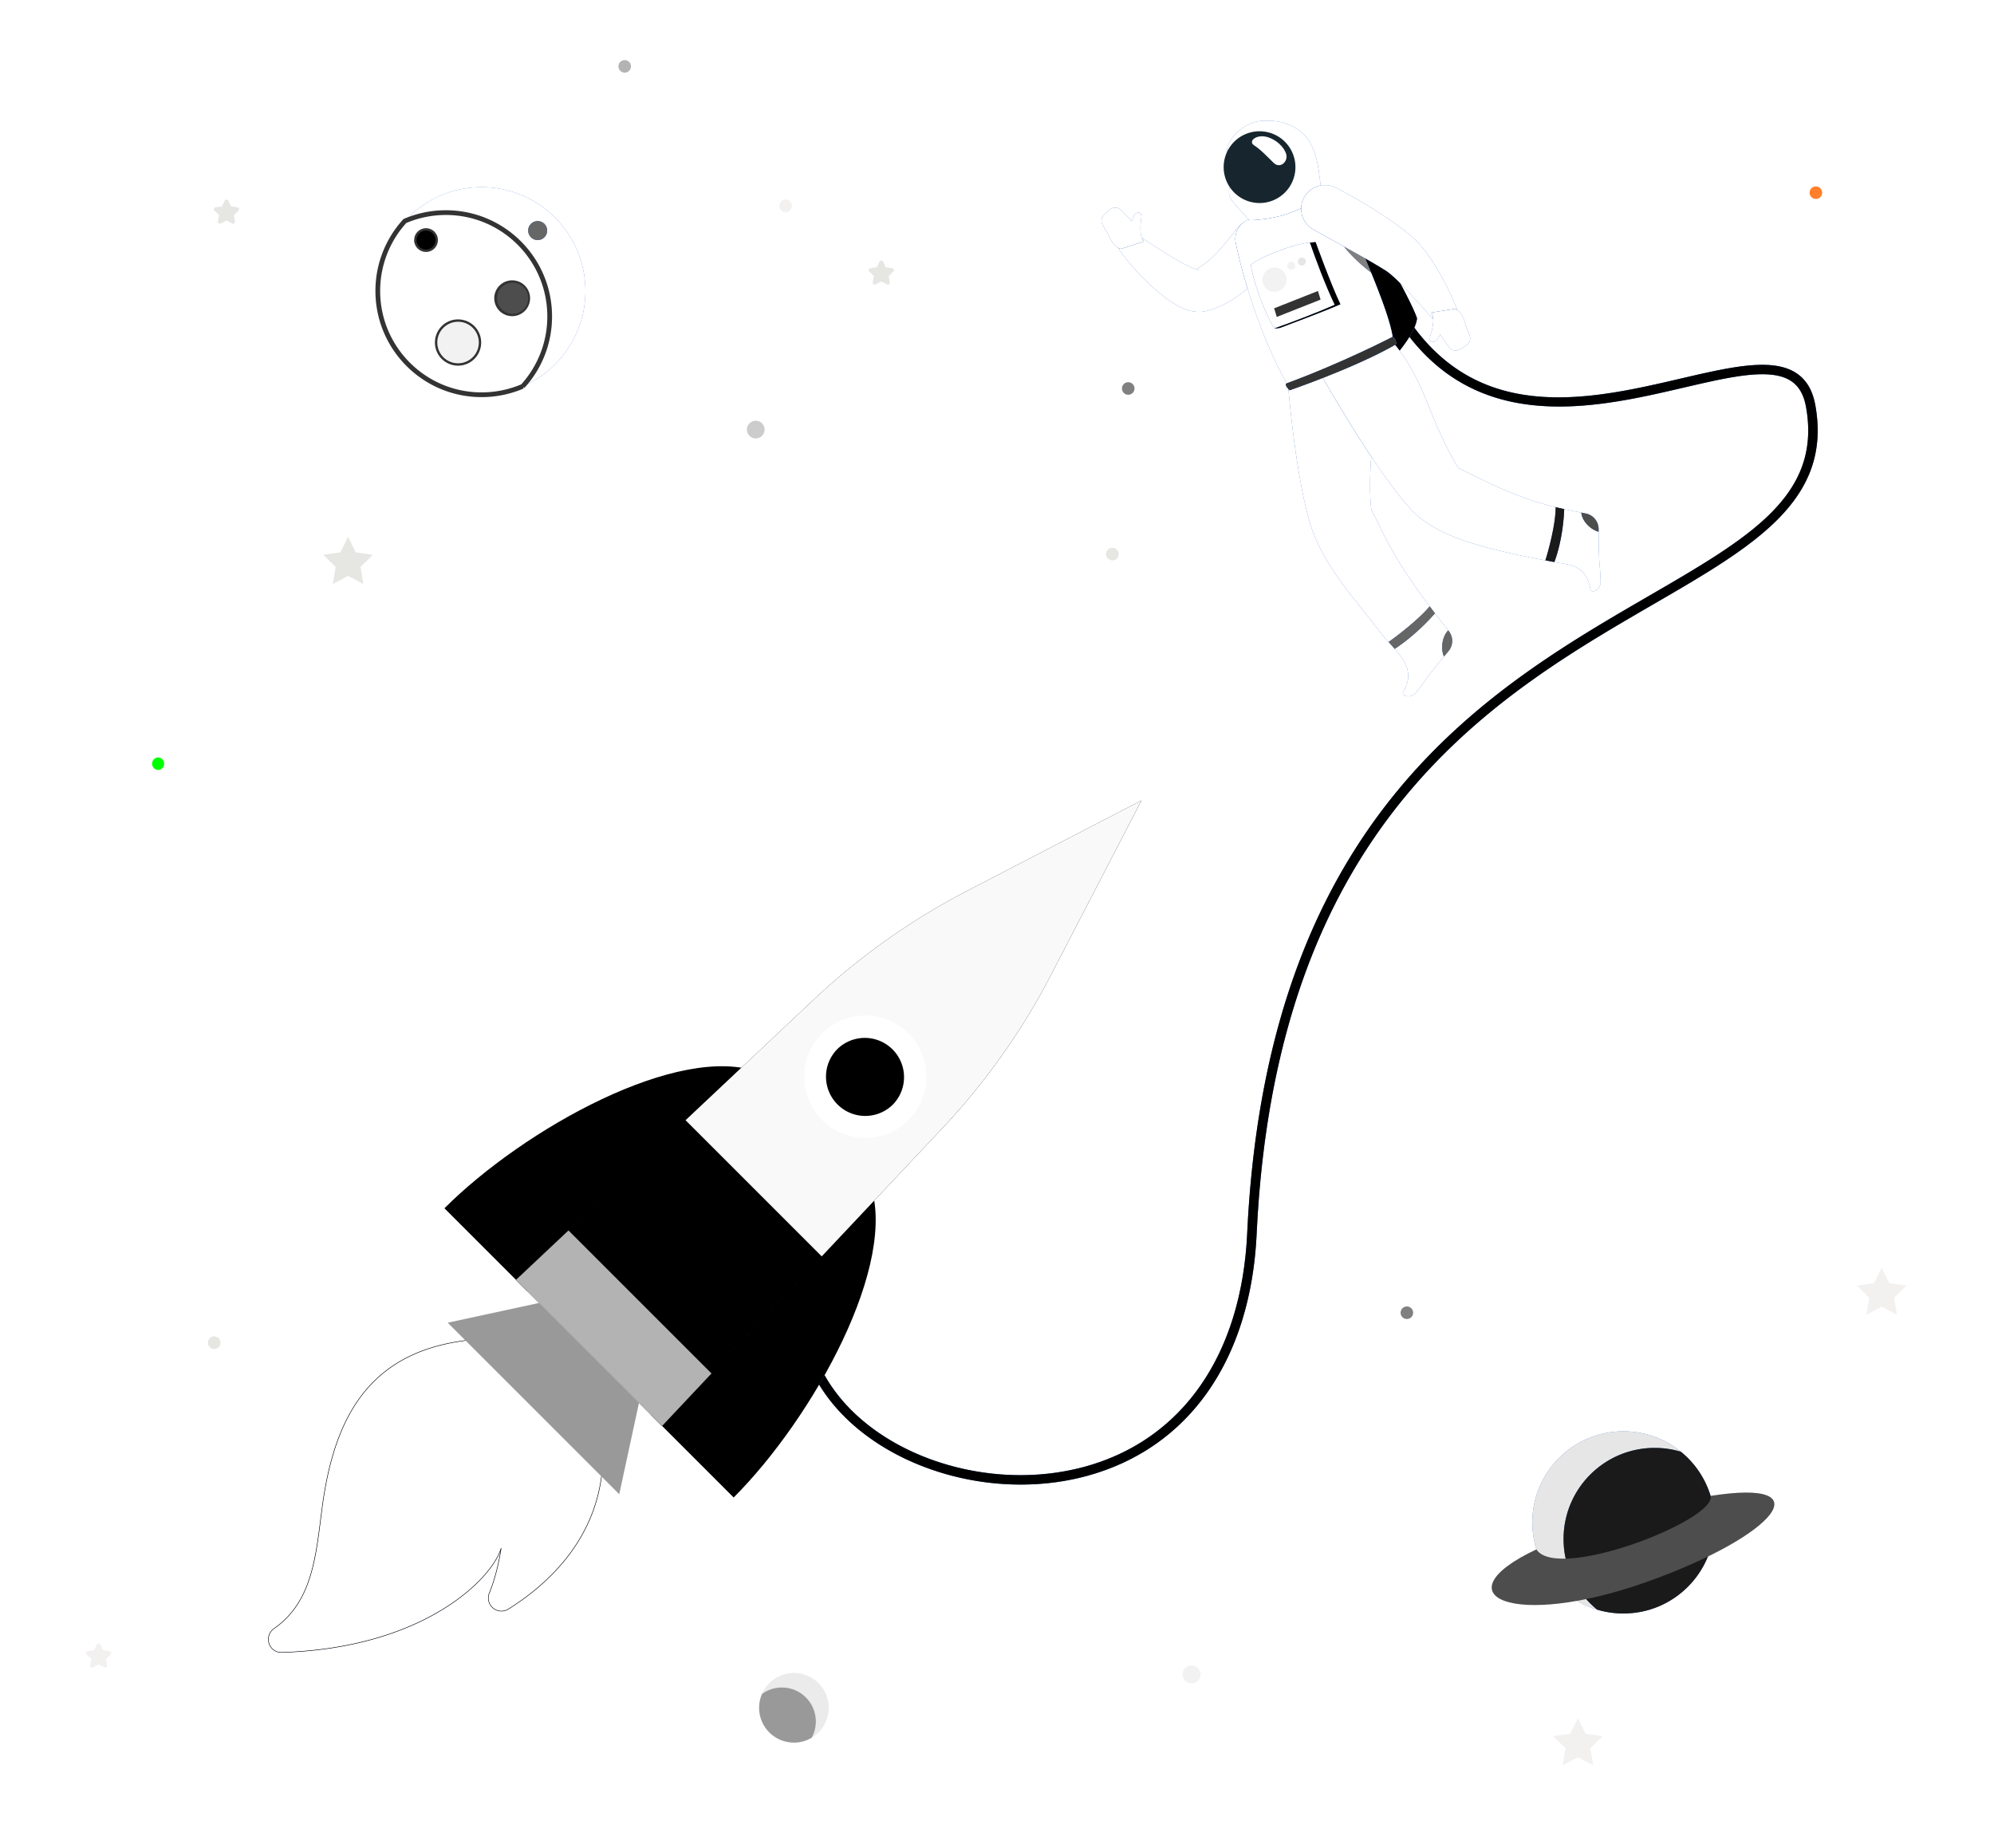 <svg xmlns="http://www.w3.org/2000/svg" width="561.08" height="520.12" version="1.2" viewBox="0 0 420.81 390.09"><defs><filter id="a" width="1.028" height="1.026" x="-.014" y="-.013" style="color-interpolation-filters:sRGB"><feTurbulence baseFrequency="5.216 5.368" result="turbulence" type="fractalNoise"/><feDisplacementMap in="SourceGraphic" in2="turbulence" scale="50" xChannelSelector="R" yChannelSelector="G"/></filter></defs><path d="m73.46 113.29 1.618 3.276 3.613.524-2.613 2.55.617 3.602-3.234-1.699-3.234 1.7.617-3.602-2.617-2.551 3.617-.524 1.617-3.277" style="fill:#e6e6e3;fill-opacity:1;fill-rule:nonzero;stroke:none"/><path d="m397.11 267.527 1.617 3.274 3.617.527-2.617 2.55.617 3.602-3.235-1.703-3.234 1.703.617-3.601-2.613-2.55 3.613-.528 1.617-3.274M333.004 362.61l1.617 3.273 3.617.527-2.617 2.55.617 3.603-3.234-1.704-3.234 1.704.617-3.602-2.614-2.55 3.614-.528 1.617-3.274" style="fill:#f3f0f0;fill-opacity:1;fill-rule:nonzero;stroke:none"/><path d="m186.352 55.195.597 1.22 1.344.194a.407.407 0 0 1 .227.696l-.973.945.23 1.336a.41.41 0 0 1-.593.434l-1.2-.633-1.199.633a.41.41 0 0 1-.594-.434l.23-1.336-.972-.945a.407.407 0 0 1 .227-.696l1.344-.195.597-1.219c.153-.3.582-.3.735 0" style="fill:#e6e6e3;fill-opacity:1;fill-rule:nonzero;stroke:none"/><path d="m21.184 347.05.597 1.216 1.344.195c.336.05.469.46.227.695l-.973.95.23 1.335a.408.408 0 0 1-.593.43l-1.2-.629-1.199.63a.408.408 0 0 1-.594-.43l.23-1.337-.972-.949a.408.408 0 0 1 .227-.695l1.344-.195.597-1.215a.41.41 0 0 1 .735 0" style="fill:#f3f0f0;fill-opacity:1;fill-rule:nonzero;stroke:none"/><path d="m48.16 42.344.602 1.215 1.34.195c.336.05.468.46.226.695l-.969.95.227 1.335a.406.406 0 0 1-.59.43l-1.203-.629-1.2.63a.409.409 0 0 1-.593-.43l.23-1.337-.972-.949a.409.409 0 0 1 .226-.695l1.344-.195.602-1.215a.406.406 0 0 1 .73 0M46.535 283.363a1.325 1.325 0 1 1-2.65-.002 1.325 1.325 0 0 1 2.65.002M236.078 116.938a1.33 1.33 0 0 1-1.328 1.328 1.327 1.327 0 1 1 1.328-1.328" style="fill:#e6e6e3;fill-opacity:1;fill-rule:nonzero;stroke:none"/><path d="M167.113 43.441a1.327 1.327 0 1 1-2.654.003 1.327 1.327 0 0 1 2.654-.003" style="fill:#f3f0f0;fill-opacity:1;fill-rule:nonzero;stroke:none"/><path d="M174.895 360.418a7.35 7.35 0 0 0-7.348-7.348 7.35 7.35 0 0 0-7.348 7.348 7.347 7.347 0 0 0 7.348 7.348 7.347 7.347 0 0 0 7.348-7.348" style="fill:#ebebeb;fill-opacity:1;fill-rule:nonzero;stroke:none"/><path d="M165.004 356.133c-1.563 0-3.012.5-4.192 1.36-.39.898-.609 1.89-.609 2.929 0 4.058 3.29 7.34 7.352 7.34 1.367 0 2.66-.38 3.758-1.04v-.011c.55-1.02.859-2.18.859-3.418 0-3.95-3.207-7.16-7.168-7.16" style="fill:#999;fill-opacity:1;fill-rule:nonzero;stroke:none"/><path d="M113.313 212.621v-37.836l-32.157 37.836h32.156m0 25.918H52.458v-27.476l60.855-72.336h29.114v73.894h15.094v25.918h-15.094v22.473h-29.113v-22.473M195.84 194.633c0 15.308 1.355 25.765 4.062 31.37 2.707 5.606 6.63 8.407 11.766 8.407 3.39 0 6.328-1.187 8.816-3.566 2.489-2.38 4.32-6.14 5.496-11.278 1.176-5.14 1.766-13.152 1.766-24.03 0-15.966-1.355-26.696-4.062-32.192-2.707-5.496-6.766-8.242-12.176-8.242-5.524 0-9.516 2.804-11.977 8.406-2.46 5.605-3.691 15.98-3.691 31.125m-33.133-.082c0-22.856 4.113-38.848 12.344-47.977 8.226-9.133 20.762-13.699 37.601-13.699 8.094 0 14.739 1 19.934 2.992 5.191 2 9.43 4.594 12.71 7.793 3.278 3.2 5.864 6.563 7.75 10.086 1.888 3.527 3.403 7.645 4.552 12.348 2.242 8.965 3.363 18.316 3.363 28.047 0 21.816-3.691 37.78-11.07 47.898-7.383 10.113-20.094 15.172-38.137 15.172-10.117 0-18.293-1.613-24.524-4.84-6.234-3.226-11.347-7.957-15.335-14.187-2.903-4.43-5.157-10.485-6.766-18.168-1.617-7.68-2.422-16.168-2.422-25.465M332.148 206.77v-37.836l-32.156 37.836h32.156m0 25.917h-60.855v-27.476l60.855-72.336h29.118v73.895h15.09v25.917h-15.09v22.473h-29.118v-22.472" style="fill:#fff;fill-opacity:1;fill-rule:nonzero;stroke:none"/><path d="M159.492 92.527a1.864 1.864 0 0 1-1.863-1.867 1.86 1.86 0 0 1 1.863-1.863 1.86 1.86 0 0 1 1.863 1.863 1.864 1.864 0 0 1-1.863 1.867" style="fill:#ccc;fill-opacity:1;fill-rule:nonzero;stroke:none"/><path d="M33.371 162.496a1.325 1.325 0 0 1 0-2.648 1.325 1.325 0 0 1 0 2.648" style="fill:#0f0;fill-opacity:1;fill-rule:nonzero;stroke:none"/><path d="M251.46 355.27a1.894 1.894 0 1 1 0-3.788 1.894 1.894 0 0 1 0 3.788" style="fill:#f2f2f2;fill-opacity:1;fill-rule:nonzero;stroke:none"/><path d="M296.902 278.367c-.73 0-1.32-.594-1.32-1.324a1.322 1.322 0 1 1 2.645 0c0 .73-.59 1.324-1.325 1.324" style="fill:gray;fill-opacity:1;fill-rule:nonzero;stroke:none"/><path d="M383.258 41.984a1.323 1.323 0 1 1-.003-2.645 1.323 1.323 0 0 1 .003 2.645" style="fill:#ff7f2a;fill-opacity:1;fill-rule:nonzero;stroke:none"/><path d="M131.836 15.328a1.322 1.322 0 1 1 .003-2.644 1.322 1.322 0 0 1-.003 2.644" style="fill:#b3b3b3;fill-opacity:1;fill-rule:nonzero;stroke:none"/><path d="M238.102 83.309a1.322 1.322 0 1 1 0-2.645 1.322 1.322 0 1 1 0 2.645" style="fill:gray;fill-opacity:1;fill-rule:nonzero;stroke:none"/><path d="M123.55 61.402c0 12.102-9.812 21.91-21.91 21.91-12.1 0-21.91-9.808-21.91-21.91 0-12.101 9.81-21.91 21.91-21.91 12.098 0 21.91 9.809 21.91 21.91" style="fill:#3f6ebd;fill-opacity:1;fill-rule:nonzero;stroke:none"/><path d="M101.64 83.313c-12.1 0-21.91-9.81-21.91-21.91 0-12.102 9.81-21.91 21.91-21.91 12.098 0 21.91 9.808 21.91 21.91 0 9.019-5.448 16.761-13.234 20.124v-.007a21.858 21.858 0 0 0 5.688-14.735c0-12.105-9.809-21.914-21.914-21.914-3.074 0-5.988.637-8.64 1.77a21.848 21.848 0 0 0-5.72 14.765c0 12.094 9.81 21.903 21.907 21.903 2.836 0 5.55-.54 8.043-1.52a21.815 21.815 0 0 1-8.04 1.524M113.47 46.66a2 2 0 0 0-2.004 2.004 2 2 0 0 0 2.004 2c1.105 0 2-.894 2-2a2 2 0 0 0-2-2.004" style="fill:#fff;fill-opacity:1;fill-rule:nonzero;stroke:none"/><path d="M109.68 81.79" style="fill:#cfdef3;fill-opacity:1;fill-rule:nonzero;stroke:none"/><path d="M101.637 83.309c-12.098 0-21.907-9.809-21.907-21.903a21.848 21.848 0 0 1 5.72-14.765 21.928 21.928 0 0 1 8.64-1.77c12.105 0 21.914 9.809 21.914 21.914 0 5.676-2.156 10.84-5.688 14.735v.007a21.929 21.929 0 0 1-8.68 1.781m-4.968-15.402a4.381 4.381 0 1 0-.003 8.763 4.381 4.381 0 0 0 .003-8.763m11.52-8.242a3.28 3.28 0 1 0-.002 6.557 3.28 3.28 0 0 0 .001-6.557m-18.28-11c-1.106 0-2 .895-2 2a2.003 2.003 0 1 0 2-2" style="fill:#fff;fill-opacity:1;fill-rule:nonzero;stroke:#333;filter:url(#a)"/><path d="M89.906 52.668a2 2 0 0 1-2-2.004 2.002 2.002 0 1 1 2 2.004" style="fill:#000;fill-opacity:1;fill-rule:nonzero;stroke:none"/><path d="M113.469 50.664a2 2 0 0 1-2.004-2 2 2 0 0 1 2.004-2.004 2 2 0 0 1 2 2.004c0 1.106-.895 2-2 2" style="fill:#666;fill-opacity:1;fill-rule:nonzero;stroke:none"/><path d="M108.188 66.223a3.28 3.28 0 1 1-.003-6.56 3.28 3.28 0 0 1 .002 6.56" style="fill:#4d4d4d;fill-opacity:1;fill-rule:nonzero;stroke:none"/><path d="M96.668 76.668a4.38 4.38 0 1 1 0-8.762 4.38 4.38 0 0 1 0 8.762" style="fill:#f2f2f2;fill-opacity:1;fill-rule:nonzero;stroke:none"/><path d="M361.828 321.293c0 10.617-8.605 19.223-19.226 19.223-10.618 0-19.223-8.606-19.223-19.223 0-10.621 8.605-19.227 19.223-19.227 10.62 0 19.226 8.606 19.226 19.227" style="fill:#3f6ebd;fill-opacity:1;fill-rule:nonzero;stroke:none"/><path d="M337.063 339.707c-7.918-2.379-13.684-9.723-13.684-18.414 0-10.621 8.605-19.227 19.223-19.227a19.17 19.17 0 0 1 12.988 5.047c-.277-.25-.563-.496-.852-.73a19.056 19.056 0 0 0-5.539-.813c-10.617 0-19.226 8.61-19.226 19.227 0 6.02 2.757 11.379 7.09 14.91m11.285-.062c7.812-2.446 13.48-9.739 13.48-18.356a20.063 20.063 0 0 0 0 .004c0 8.617-5.668 15.91-13.48 18.352" style="fill:#e6e6e6;fill-opacity:1;fill-rule:nonzero;stroke:none"/><path d="M342.602 340.52c-1.926 0-3.79-.282-5.54-.813 1.754.527 3.614.809 5.54.809 2 0 3.93-.305 5.746-.871a19.272 19.272 0 0 1-5.746.875M361.785 320" style="fill:#a1c2e8;fill-opacity:1;fill-rule:nonzero;stroke:none"/><path d="M342.602 340.516c-1.926 0-3.786-.282-5.54-.809-4.332-3.531-7.09-8.89-7.09-14.91 0-10.617 8.61-19.227 19.227-19.227 1.926 0 3.79.282 5.54.813a19.161 19.161 0 0 1 7.09 14.906c0 8.617-5.669 15.91-13.481 18.356a19.27 19.27 0 0 1-5.746.87" style="fill:#1a1a1a;fill-opacity:1;fill-rule:nonzero;stroke:none"/><path d="M324.234 326.988c-20.53 9.664-5.214 17.11 23.715 6.715 26.781-9.625 36.965-21.77 13.051-18.008 1.234 5.11-32.313 18.18-36.766 11.293" style="fill:#4d4d4d;fill-opacity:1;fill-rule:nonzero;stroke:none"/><path d="M354.5 132.875h-3.57s.004 0 .004-.004h3.57l-.004.004" style="fill:#c2c5c2;fill-opacity:1;fill-rule:nonzero;stroke:none"/><path d="M215.426 313.309c-16.973 0-33.809-7.66-41.988-20.188-5.051-7.738-10.918-23.95 6.554-45.578l1.559 1.258c-12.363 15.3-14.649 30.652-6.438 43.226 9.992 15.309 33.598 23.008 53.73 17.532 20.63-5.614 33.153-23.559 34.36-49.23 4.137-87.806 50.785-114.856 84.848-134.606 21.164-12.27 36.453-21.133 33.09-39.836-.465-2.594-1.5-4.387-3.16-5.48-4.356-2.872-12.856-.887-22.696 1.406-19.305 4.496-45.746 10.656-61.496-16.133l1.723-1.016c15.008 25.524 39.578 19.8 59.32 15.2 10.29-2.395 19.176-4.466 24.246-1.13 2.145 1.41 3.465 3.637 4.031 6.797 3.61 20.082-13.011 29.723-34.054 41.922-33.664 19.52-79.77 46.254-83.852 132.969-1.254 26.598-14.312 45.207-35.836 51.066-4.535 1.235-9.246 1.82-13.941 1.82" style="fill:#3f6ebd;fill-opacity:1;fill-rule:nonzero;stroke:none"/><path d="M215.426 313.309a57.823 57.823 0 0 1-11.16-1.094c-12.844-2.535-24.461-9.34-30.828-19.094-.188-.289-.38-.59-.57-.902.39-.664.773-1.328 1.148-1.996.343.605.707 1.21 1.097 1.804 7.817 11.973 23.957 19.293 40.25 19.293 4.543 0 9.09-.57 13.48-1.761 20.63-5.614 33.153-23.559 34.36-49.23 4.137-87.806 50.785-114.856 84.848-134.606 19.187-11.125 33.55-19.453 33.554-34.852 0-1.582-.148-3.242-.464-4.984-.465-2.594-1.5-4.387-3.16-5.48-1.544-1.02-3.61-1.427-6.067-1.427-4.48 0-10.273 1.352-16.629 2.832-7.945 1.852-17.105 3.985-26.226 3.985-11.403 0-22.747-3.328-31.614-14.707.407-.653.758-1.309 1.032-1.938 8.457 11.352 19.285 14.707 30.418 14.707 8.793 0 17.777-2.093 25.937-3.996 6.438-1.5 12.324-2.87 17.074-2.87 2.84 0 5.274.491 7.172 1.741 2.145 1.41 3.465 3.637 4.031 6.797.336 1.864.496 3.637.496 5.332-.008 16.563-15.46 25.52-34.55 36.59-2.996 1.738-6.094 3.535-9.246 5.422-5.512 3.3-11.204 6.887-16.88 10.957-16.245 11.664-32.316 27.309-43.41 51.602-3.19 6.988-5.972 14.699-8.226 23.226-3.207 12.14-5.348 25.953-6.09 41.762-1.254 26.598-14.312 45.207-35.836 51.066-4.172 1.133-8.496 1.723-12.82 1.809-.082.004-.164.004-.25.004-.29.008-.582.008-.871.008" style="fill:#000;fill-opacity:1;fill-rule:nonzero;stroke:none"/><path d="M273.164 41.992c6.856-.125 13.582 2.133 13.582 2.133s10.965 18.77 12.3 23.066c-.46 4.243-7.612 11.192-7.612 11.192l-18.27-36.39" style="fill:#3f6ebd;fill-opacity:1;fill-rule:nonzero;stroke:none"/><path d="M295.363 74.012c-.304-.41-.625-.82-.957-1.235.078-.043.16-.09.239-.136.004-.047.004-.094.004-.141a1.87 1.87 0 0 0-.68-1.438s-.027.016-.078.04c-.38-2.774-2.16-7.747-4.551-13.59a289.351 289.351 0 0 0-1.254-3.016c1.38.785 2.723 1.57 3.988 2.36 1.032.585 2.215 1.656 3.426 2.89 1.715 3.234 3.121 6.074 3.547 7.445-.066.61-.27 1.27-.57 1.961a15.125 15.125 0 0 1-1.031 1.938 31.519 31.519 0 0 1-2.083 2.922" style="fill:#000;fill-opacity:1;fill-rule:nonzero;stroke:none"/><path d="M305.746 133.176c-4.137-5.25-8.2-10.594-11.559-16.387a84.232 84.232 0 0 1-2.39-4.414 81.543 81.543 0 0 1-1.242-2.566c-.352-.754-1.13-1.864-1.207-2.688-1.2-12.668 3.136-22-1.028-32.168l-16.468 6.438s1.398 18.12 4.597 28.96c1.985 6.727 6.473 12.551 10.805 17.938 1.351 1.688 2.656 3.41 4.008 5.098 1.277 1.597 2.71 3.066 3.996 4.652 1.945 2.414 2.594 4.719 1.113 7.563-.078.152-.16.304-.246.453-.422.742 1.547 1.582 2.781.02 2.04-2.579 1.719-2.419 3.461-4.622 1.059-1.336 2.27-2.777 3.32-4.031a3.37 3.37 0 0 0 .06-4.246" style="fill:#3f6ebd;fill-opacity:1;fill-rule:nonzero;stroke:none"/><path d="M297.215 146.957c-.64 0-1.149-.328-1.149-.691 0-.07.02-.141.059-.211.086-.149.168-.301.246-.453.555-1.067.813-2.055.813-3.004 0-1.582-.711-3.047-1.926-4.559-1.285-1.586-2.719-3.055-3.996-4.652-1.352-1.688-2.657-3.41-4.008-5.098-4.332-5.387-8.82-11.21-10.805-17.937-2.816-9.551-4.238-24.758-4.539-28.239.133.149.238.246.238.246s2.98-1.02 7.028-2.605c1.258 2.2 5.535 9.582 10.219 16.61a75.298 75.298 0 0 0-.262 5.984c-.004 1.539.058 3.129.215 4.773.078.824.855 1.934 1.207 2.688.398.859.812 1.718 1.242 2.566a84.232 84.232 0 0 0 2.39 4.414c2.258 3.89 4.829 7.578 7.532 11.172-2.207 2.664-6.692 6.121-8.664 7.523.43.477.855.97 1.28 1.457 4.067-2.656 7.282-6.101 8.505-7.503.957 1.253 1.93 2.5 2.906 3.738.48.61.723 1.344.723 2.082 0 .086 0 .172-.008.258a3.4 3.4 0 0 0-.719-2.34l-.117-.145c-.695.723-1.184 1.875-1.266 3.172-.066.89.086 1.711.38 2.348l.093-.11c-.82.985-1.684 2.028-2.465 3.012-1.742 2.203-1.422 2.043-3.461 4.621-.512.649-1.148.883-1.691.883" style="fill:#fff;fill-opacity:1;fill-rule:nonzero;stroke:none"/><path d="M302.84 129.438c-.38-.489-.75-.985-1.121-1.477.37.496.746.992 1.12 1.476" style="fill:#b8d1ee;fill-opacity:1;fill-rule:nonzero;stroke:none"/><path d="M294.336 136.941c-.426-.488-.852-.98-1.281-1.457 1.972-1.402 6.457-4.859 8.664-7.523.37.492.742.988 1.12 1.476-1.222 1.403-4.437 4.848-8.503 7.504" style="fill:#666;fill-opacity:1;fill-rule:nonzero;stroke:none"/><path d="m304.832 138.441.855-1.02c-.277.329-.558.673-.855 1.02" style="fill:#b8d1ee;fill-opacity:1;fill-rule:nonzero;stroke:none"/><path d="M304.738 138.55c-.293-.636-.445-1.456-.379-2.347.082-1.297.57-2.45 1.266-3.172l.117.145a3.4 3.4 0 0 1 .719 2.34 3.366 3.366 0 0 1-.774 1.906c-.277.328-.562.668-.855 1.02-.031.035-.062.074-.094.109" style="fill:#666;fill-opacity:1;fill-rule:nonzero;stroke:none"/><path d="M269.246 53.992c-1.723 2.508-3.754 4.977-6.375 7.196a24.062 24.062 0 0 1-4.414 2.98c-.824.418-1.687.781-2.586 1.082l-.672.219-.219.066a5.39 5.39 0 0 1-.476.13c-.305.07-.606.116-.875.136a7.483 7.483 0 0 1-2.512-.23c-1.277-.348-2.133-.817-2.937-1.266a23.158 23.158 0 0 1-2.157-1.414 40.32 40.32 0 0 1-3.578-3.047 53.214 53.214 0 0 1-5.988-6.739 2.51 2.51 0 0 1 3.352-3.625l.078.051c2.36 1.5 4.738 3.078 7.062 4.492 1.172.692 2.32 1.387 3.445 1.93a15.43 15.43 0 0 0 1.586.715c.48.187.954.293 1.079.27.05-.004-.008-.075-.38-.063a1.793 1.793 0 0 0-.34.047l-.218.055.035-.028.328-.168c.442-.222.864-.504 1.29-.789.859-.578 1.671-1.312 2.503-2.12 1.645-1.634 3.23-3.669 4.903-5.786l.023-.027a4.997 4.997 0 0 1 7.024-.825c2.078 1.637 2.492 4.61 1.02 6.758" style="fill:#3f6ebd;fill-opacity:1;fill-rule:nonzero;stroke:none"/><path d="M253.04 65.824a7.692 7.692 0 0 1-1.923-.254c-1.277-.347-2.133-.816-2.937-1.265a23.158 23.158 0 0 1-2.157-1.414 40.32 40.32 0 0 1-3.578-3.047 53.214 53.214 0 0 1-5.988-6.739 2.47 2.47 0 0 1-.39-.77c.152.08.312.142.484.188l4.851-1.57-.242-.41.008.004a2.204 2.204 0 0 1-.164-.3c1.992 1.276 3.988 2.585 5.945 3.776 1.172.692 2.32 1.387 3.446 1.93a15.43 15.43 0 0 0 1.586.715c.148.059.297.11.433.148l.07-.035c.442-.222.864-.504 1.29-.789.859-.578 1.671-1.312 2.504-2.12 1.644-1.634 3.23-3.669 4.902-5.786l.023-.027c.344-.438.75-.805 1.196-1.094a4.309 4.309 0 0 0-1.598 4.293c.601 2.96 1.445 6.234 2.469 9.586-.13.117-.262.23-.399.343a24.062 24.062 0 0 1-4.414 2.981c-.824.418-1.687.781-2.586 1.082l-.672.219-.218.066a5.39 5.39 0 0 1-.477.13c-.305.07-.605.116-.875.136a7.824 7.824 0 0 1-.59.023m-.402-8.945c.164.039.3.062.379.062.015 0 .03-.003.043-.003.011 0 .015-.004.015-.008 0-.02-.078-.055-.308-.055h-.086c-.012 0-.027.004-.043.004" style="fill:#fff;fill-opacity:1;fill-rule:nonzero;stroke:none"/><path d="m232.691 47.457 1.172 1.969s.895 2.613 2.688 3.097l4.851-1.57-.242-.41.008.004c-.62-.95-.555-2.774-.34-4.293.223-1.52-.566-1.574-1.148-1.195-.336.218-.574.91-.848 1.656a7.76 7.76 0 0 0-.785-.934l-1.48-1.476a1.71 1.71 0 0 0-2.34-.067l-1.203 1.07a1.7 1.7 0 0 0-.332 2.149" style="fill:#3f6ebd;fill-opacity:1;fill-rule:nonzero;stroke:none"/><path d="M236.55 52.523c-1.792-.484-2.687-3.097-2.687-3.097l-1.172-1.969a1.704 1.704 0 0 1 .332-2.148l1.204-1.07a1.716 1.716 0 0 1 2.34.066l1.48 1.476c.289.29.547.606.785.934.273-.746.512-1.438.848-1.656a1.08 1.08 0 0 1 .578-.196c.332 0 .61.242.61.914 0 .141-.013.297-.04.477-.09.629-.152 1.309-.152 1.96 0 .919.125 1.774.492 2.333l-.008-.004.242.41-4.851 1.57" style="fill:#fff;fill-opacity:1;fill-rule:nonzero;stroke:none"/><path d="M278.078 40.266c-4.648 1.129-11.035 3.78-15.348 6.468a4.306 4.306 0 0 0-1.93 4.524c1.923 9.441 6.313 22.086 11.052 30.129l22.113-9.145c.152-3.902-5.219-16.52-10.684-28.719-.984-2.191-2.867-3.824-5.203-3.257" style="fill:#3f6ebd;fill-opacity:1;fill-rule:nonzero;stroke:none"/><path d="M271.57 80.902c-3.148-5.484-6.125-12.937-8.3-20.058-1.024-3.352-1.868-6.625-2.47-9.586a4.306 4.306 0 0 1 1.93-4.523c.239-.145.481-.294.727-.442.05.062.102.121.149.18 4.449-.114 8.222-1.149 11.007-2.543-.004.043-.004.09-.004.136a5 5 0 0 0 2.578 4.375l.016.012 6.434 3.57c1.535 2.02 3.894 4.106 5.703 5.489 2.39 5.843 4.172 10.816 4.55 13.59-.953.496-10.886 5.586-22.32 9.8m-2.632-11.62a3.904 3.904 0 0 0 1.219-.098s9.761-3.637 12.714-4.973c-1.988-4.117-5.23-13.113-5.23-13.113l-1.22.101c-3.148.211-10.01 2.793-12.448 4.645.418 3.258 2.859 10.18 4.964 13.437" style="fill:#fff;fill-opacity:1;fill-rule:nonzero;stroke:none"/><path d="M289.344 57.516s-.004 0-.004-.004a409.37 409.37 0 0 0-1.258-3.016h.004c.434 1.027.855 2.035 1.258 3.02" style="fill:#5c87cf;fill-opacity:1;fill-rule:nonzero;stroke:none"/><path d="M289.34 57.512c-1.809-1.383-4.168-3.469-5.703-5.489l1.129.625c1.109.614 2.222 1.23 3.316 1.848a409.37 409.37 0 0 1 1.258 3.016" style="fill:gray;fill-opacity:1;fill-rule:nonzero;stroke:none"/><path d="M276.621 30.363c-1.824-3.48-5.773-5.234-10.516-4.84-3.996.336-7.543 4.418-7.12 6.625.417 2.204 3.785 3.137 4.394 3.907l-2.774 2.007a3.005 3.005 0 0 0-.597 4.29c1.168 1.48 2.707 3.027 3.597 4.12 7.665-.199 13.332-3.12 15.375-5.933-.734-3.582-.543-6.715-2.359-10.176" style="fill:#3f6ebd;fill-opacity:1;fill-rule:nonzero;stroke:none"/><path d="M263.605 46.473c-.89-1.094-2.43-2.641-3.597-4.121a3.005 3.005 0 0 1-.645-1.86c.004-.926.43-1.84 1.242-2.43l2.774-2.007c-.61-.77-3.977-1.703-4.395-3.907a2.014 2.014 0 0 1-.035-.378c.004-2.262 3.38-5.93 7.157-6.247.44-.035.875-.054 1.3-.054 4.157 0 7.563 1.738 9.215 4.894 1.578 3.008 1.64 5.766 2.113 8.785a5.003 5.003 0 0 0-3.496 2.493 4.975 4.975 0 0 0-.625 2.289c-2.785 1.394-6.558 2.43-11.007 2.543" style="fill:#fff;fill-opacity:1;fill-rule:nonzero;stroke:none"/><path d="M272.867 32.52a7.572 7.572 0 0 1-4.297 9.808 7.57 7.57 0 0 1-9.808-4.297c-1.524-3.894.398-8.289 4.293-9.808a7.572 7.572 0 0 1 9.812 4.297" style="fill:#17262e;fill-opacity:1;fill-rule:nonzero;stroke:none"/><path d="M337.793 122.64c-.11-3.288-.254-2.96-.348-5.765-.058-1.703-.066-3.59-.078-5.223a3.364 3.364 0 0 0-2.699-3.277c-1.324-.27-2.652-.523-3.977-.805-1.726-.37-3.43-.765-5.128-1.257a65.856 65.856 0 0 1-3.903-1.27 73.463 73.463 0 0 1-4.09-1.617 120.14 120.14 0 0 1-4.675-2.14 232.863 232.863 0 0 1-5.145-2.548c-6.582-10.898-6.723-18.074-13.785-26.496l-15.16 6.856s11.136 19.765 18.722 28.144c4.368 4.824 11.22 7 17.328 8.578 4.41 1.137 8.88 2.008 13.356 2.828 1.738.32 3.629.446 5.125 1.485 1.18.816 1.789 2.094 2.14 3.449.07.277.13.559.184.84.156.836 2.203.207 2.133-1.781" style="fill:#3f6ebd;fill-opacity:1;fill-rule:nonzero;stroke:none"/><path d="M336.172 124.781c-.266 0-.469-.117-.512-.36a15.32 15.32 0 0 0-.183-.839c-.352-1.355-.961-2.633-2.141-3.45-1.496-1.038-3.387-1.163-5.125-1.484a2.915 2.915 0 0 1-.176-.03c1.754-4.747 2.031-9.766 2.07-11.177a79.312 79.312 0 0 1-1.804-.406c.047 3.453-1.574 9.418-2.168 11.223l1.344.258c-4.23-.785-8.454-1.621-12.622-2.696-6.109-1.578-12.96-3.754-17.328-8.578-6.765-7.472-16.355-24-18.351-27.488 4.633-1.816 10.668-4.371 15.23-6.977 6.63 8.192 6.903 15.297 13.344 25.961 1.707.868 3.418 1.723 5.145 2.547a120.14 120.14 0 0 0 4.675 2.14 73.463 73.463 0 0 0 4.09 1.618c1.29.465 2.59.887 3.902 1.27 1.7.492 3.403.886 5.13 1.257 1.023.215 2.046.418 3.07.621a.138.138 0 0 1-.043-.008c.066.942.648 2.032 1.625 2.899.64.578 1.363.96 2.027 1.14.012 1.493.023 3.145.074 4.653.094 2.805.239 2.476.348 5.766a.766.766 0 0 1 .004.097c-.004 1.352-.992 2.043-1.625 2.043m1.2-12.703c-.005-.144-.005-.285-.005-.426.004.14.004.282.004.426" style="fill:#fff;fill-opacity:1;fill-rule:nonzero;stroke:none"/><path d="m328.035 118.621-.558-.105c.187.035.37.07.558.101v.004" style="fill:#b8d1ee;fill-opacity:1;fill-rule:nonzero;stroke:none"/><path d="M328.035 118.617c-.187-.031-.37-.066-.558-.101l-1.344-.258c.594-1.805 2.215-7.77 2.168-11.223.601.145 1.207.277 1.804.406-.039 1.41-.316 6.43-2.07 11.176" style="fill:#1a1a1a;fill-opacity:1;fill-rule:nonzero;stroke:none"/><path d="M337.379 112.227c-.004 0-.004-.004-.008-.004v-.145c0 .047.004.098.008.148m-.52-2.332a3.364 3.364 0 0 0-2.191-1.52c-.3-.062-.605-.12-.906-.183.3.055.61.117.91.18.933.191 1.71.758 2.187 1.523" style="fill:#b8d1ee;fill-opacity:1;fill-rule:nonzero;stroke:none"/><path d="M337.371 112.223c-.664-.18-1.387-.563-2.027-1.141-.977-.867-1.559-1.957-1.625-2.898a.137.137 0 0 0 .043.008c.3.062.605.12.906.183a3.364 3.364 0 0 1 2.7 3.278c0 .14 0 .28.003.425v.145" style="fill:#4d4d4d;fill-opacity:1;fill-rule:nonzero;stroke:none"/><path d="M271.45 32.582c.405 1.516-1.29 3.11-2.65 1.8-1.1-1.066-2.76-2.847-4.116-3.694-1.391-.872.464-2.387 2.652-1.797 2.039.547 3.71 2.175 4.113 3.691" style="fill:#fff;fill-opacity:1;fill-rule:nonzero;stroke:none"/><path d="M271.566 80.902c-.703.258.582 1.457.582 1.457s13.973-4.789 22.497-9.718c.074-1.028-.676-1.579-.676-1.579s-10.375 5.407-22.403 9.84" style="fill:#3f6ebd;fill-opacity:1;fill-rule:nonzero;stroke:none"/><path d="M272.148 82.36s-.793-.739-.793-1.18c0-.121.06-.223.211-.278 12.028-4.433 22.403-9.84 22.403-9.84s.68.5.68 1.438c0 .047 0 .094-.005.14-.078.047-.16.094-.238.137-4.562 2.606-10.598 5.16-15.23 6.977-4.047 1.586-7.028 2.605-7.028 2.605" style="fill:#333;fill-opacity:1;fill-rule:nonzero;stroke:none"/><path d="M281.867 39.605a95.37 95.37 0 0 1 7.945 4.5 81.719 81.719 0 0 1 3.844 2.547 54.618 54.618 0 0 1 3.797 2.864l.477.386.59.535c.417.372.726.711 1.035 1.051.324.352.593.692.855 1.028.274.336.531.675.766 1.007.988 1.329 1.793 2.676 2.586 4.02 1.535 2.715 2.867 5.43 3.965 8.348a2.517 2.517 0 0 1-4.188 2.617l-.05-.055c-2.009-2.125-3.938-4.371-5.876-6.457-1.898-2.078-3.914-4.21-5.539-5.14-2.27-1.415-4.797-2.82-7.308-4.208l-7.563-4.195-.015-.012a5 5 0 0 1-1.95-6.8c1.309-2.352 4.242-3.235 6.63-2.036" style="fill:#3f6ebd;fill-opacity:1;fill-rule:nonzero;stroke:none"/><path d="M302.465 67.352c-1.649-1.79-3.246-3.625-4.852-5.356-1.898-2.078-3.914-4.21-5.539-5.14a111.359 111.359 0 0 0-3.992-2.36 435.946 435.946 0 0 0-3.316-1.848l-1.13-.625-6.433-3.57-.015-.012a5 5 0 0 1-1.95-6.8 5.004 5.004 0 0 1 4.383-2.57 4.97 4.97 0 0 1 2.246.534 95.37 95.37 0 0 1 7.946 4.5 81.719 81.719 0 0 1 3.843 2.547 54.618 54.618 0 0 1 3.797 2.864l.477.386.59.535c.418.372.726.711 1.035 1.051.324.352.593.692.855 1.028.274.336.531.675.766 1.007.988 1.329 1.793 2.676 2.586 4.02 1.453 2.566 2.722 5.133 3.785 7.875a2.195 2.195 0 0 0-.426-.246l-5.039.793.176.441-.004-.004c.12.274.187.594.21.95" style="fill:#fff;fill-opacity:1;fill-rule:nonzero;stroke:none"/><path d="m310.14 70.781-.85-2.125s-.474-2.726-2.169-3.484l-5.039.793.176.441-.004-.004c.465 1.036.11 2.828-.344 4.293-.453 1.465.316 1.645.953 1.36.363-.16.707-.809 1.094-1.504.184.363.387.715.629 1.047l1.234 1.691c.531.727 1.54.918 2.301.43l1.352-.867a1.704 1.704 0 0 0 .668-2.07" style="fill:#3f6ebd;fill-opacity:1;fill-rule:nonzero;stroke:none"/><path d="M307.2 73.988a1.71 1.71 0 0 1-1.38-.699l-1.234-1.691a7.508 7.508 0 0 1-.629-1.047c-.387.695-.73 1.344-1.094 1.504-.16.074-.328.113-.48.113-.332 0-.606-.191-.61-.711 0-.2.043-.453.137-.762.305-.98.563-2.105.563-3.05 0-.473-.067-.899-.22-1.243l.005.004-.176-.441 5.04-.793c1.695.758 2.167 3.484 2.167 3.484l.852 2.125c.082.207.12.422.12.637 0 .566-.284 1.113-.788 1.434l-1.352.867c-.285.183-.605.27-.922.27" style="fill:#fff;fill-opacity:1;fill-rule:nonzero;stroke:none"/><path d="M269.23 69.293c-.093 0-.195-.004-.292-.012 3.656-1.258 9.761-3.636 12.714-4.969-1.988-4.12-4.082-9.796-5.23-13.113l1.219-.101s3.242 8.996 5.23 13.113c-2.953 1.336-12.715 4.973-12.715 4.973-.289.07-.597.109-.926.109" style="fill:#000;fill-opacity:1;fill-rule:nonzero;stroke:none"/><path d="M263.973 55.844c.418 3.258 2.859 10.18 4.965 13.437 3.656-1.258 9.761-3.636 12.714-4.969-1.988-4.12-4.082-9.796-5.23-13.113-3.149.211-10.012 2.793-12.45 4.645" style="fill:#fff;fill-opacity:1;fill-rule:nonzero;stroke:none"/><path d="M268.938 61.594c-.247 0-.497-.035-.743-.106a2.58 2.58 0 0 1 1.48-4.941 2.578 2.578 0 0 1-.738 5.047M272.512 56.914a.85.85 0 0 1-.813-1.09.847.847 0 0 1 1.055-.566.846.846 0 0 1-.242 1.656" style="fill:#f2f2f2;fill-opacity:1;fill-rule:nonzero;stroke:none"/><path d="M274.742 56.043a.845.845 0 1 1-.002-1.69.845.845 0 0 1 .002 1.69" style="fill:#e6e6e6;fill-opacity:1;fill-rule:nonzero;stroke:none"/><path d="m269.45 66.883-.56-1.817 9.247-3.656.558 1.82-9.246 3.653" style="fill:#333;fill-opacity:1;fill-rule:nonzero;stroke:none"/><path d="M216.547 257.086c.008-.004.02-.004.027-.004-.008 0-.02 0-.027.004m-12.281-.2c-2.696-.25-5.22-.64-7.57-1.167 2.35.527 4.874.918 7.57 1.164v.004m-16.348-4.172c-.23-.11-.461-.227-.684-.344-.062-.031-.12-.062-.18-.094l.176.094c.227.117.454.23.688.344m31.652-21.07c.313-.25.617-.516.914-.801 2.41-2.305 4.203-5.906 5.383-10.797-1.18 4.894-2.972 8.492-5.383 10.797-.297.285-.601.55-.914.8" style="fill:#c2c5c2;fill-opacity:1;fill-rule:nonzero;stroke:none"/><path d="M204.516 256.906c-.086-.008-.168-.011-.25-.02v-.003l.25.023M216.297 257.098l.25-.012-.25.012" style="fill:#b0b3b0;fill-opacity:1;fill-rule:nonzero;stroke:none"/><path d="m93.793 255 17.504 17.504 49.008-46.168C143.44 219.922 110.562 238.23 93.793 255M154.828 316.035l-17.504-17.504 46.168-49.008c6.414 16.864-11.894 49.743-28.664 66.512" style="fill:#000;fill-opacity:1;fill-rule:nonzero;stroke:none"/><path d="m221.805 205.742 19.09-36.808-36.81 19.09a144.234 144.234 0 0 0-32.44 23.007l-62.75 59.07 30.832 30.833 59.07-62.747a144.221 144.221 0 0 0 23.008-32.445" style="fill:#000;fill-opacity:1;fill-rule:nonzero;stroke:none"/><path d="m139.727 300.934 10.425-11.075-10.425 11.075" style="fill:#99a6a6;fill-opacity:1;fill-rule:nonzero;stroke:none"/><path d="m139.727 300.934-30.832-30.832 33.53-31.563-22.456 21.137 30.183 30.183-10.425 11.075" style="fill:#b3b3b3;fill-opacity:1;fill-rule:nonzero;stroke:none"/><path d="m152.71 287.14 20.704-21.992-28.734-28.734 26.965-25.383a144.234 144.234 0 0 1 32.44-23.008l36.81-19.09-13.153 25.36-5.937 11.45a145.21 145.21 0 0 1-5.258 9.277c-.082.132-.164.27-.25.406a144.561 144.561 0 0 1-17.5 22.761l-12.75 13.543-33.336 35.41" style="fill:#f9f9f9;fill-opacity:1;fill-rule:nonzero;stroke:none"/><path d="M191.723 236.348c-5.036 5.035-13.203 5.035-18.243 0-5.035-5.04-5.035-13.207 0-18.243 5.04-5.039 13.208-5.039 18.243 0 5.039 5.036 5.039 13.204 0 18.243" style="fill:#fff;fill-opacity:1;fill-rule:nonzero;stroke:none"/><path d="M188.46 233.082a8.278 8.278 0 0 1-11.714 0 8.278 8.278 0 0 1 0-11.715 8.285 8.285 0 0 1 11.715 11.715" style="fill:#000;fill-opacity:1;fill-rule:nonzero;stroke:none"/><path d="M100.625 282.66c-22.605 1.836-30.094 16.305-32.645 35.54-1.304 9.808-1.882 19.73-10.117 25.472-2.285 1.594-1.152 5.148 1.633 5.058 30.34-.945 44.492-15.8 46.27-22.023-.614 3.934-1.504 7.035-2.493 9.477-1.015 2.504 1.735 4.824 4.028 3.39 8.515-5.336 19.199-15.156 19.91-31.078-6.3-8.851-26.586-25.836-26.586-25.836" style="fill:#3f6ebd;fill-opacity:1;fill-rule:nonzero;stroke:none"/><path d="M59.398 348.734c-1.703 0-2.761-1.37-2.757-2.78.004-.84.379-1.692 1.222-2.282 8.235-5.742 8.813-15.664 10.117-25.473 2.551-19.234 10.04-33.703 32.645-35.539 0 0 20.285 16.985 26.586 25.836-.711 15.922-11.395 25.742-19.91 31.078a2.787 2.787 0 0 1-1.485.442c-1.472 0-2.765-1.235-2.761-2.758 0-.348.07-.711.218-1.074.989-2.442 1.88-5.543 2.493-9.477-1.778 6.223-15.93 21.078-46.27 22.023-.031.004-.066.004-.098.004" style="fill:#fff;fill-opacity:1;fill-rule:nonzero;stroke:#000;stroke-width:.1"/><path d="m130.684 315.344-36.2-36.196 19.286-4.171 21.082 21.082-4.168 19.285" style="fill:#999;fill-opacity:1;fill-rule:nonzero;stroke:none"/></svg>